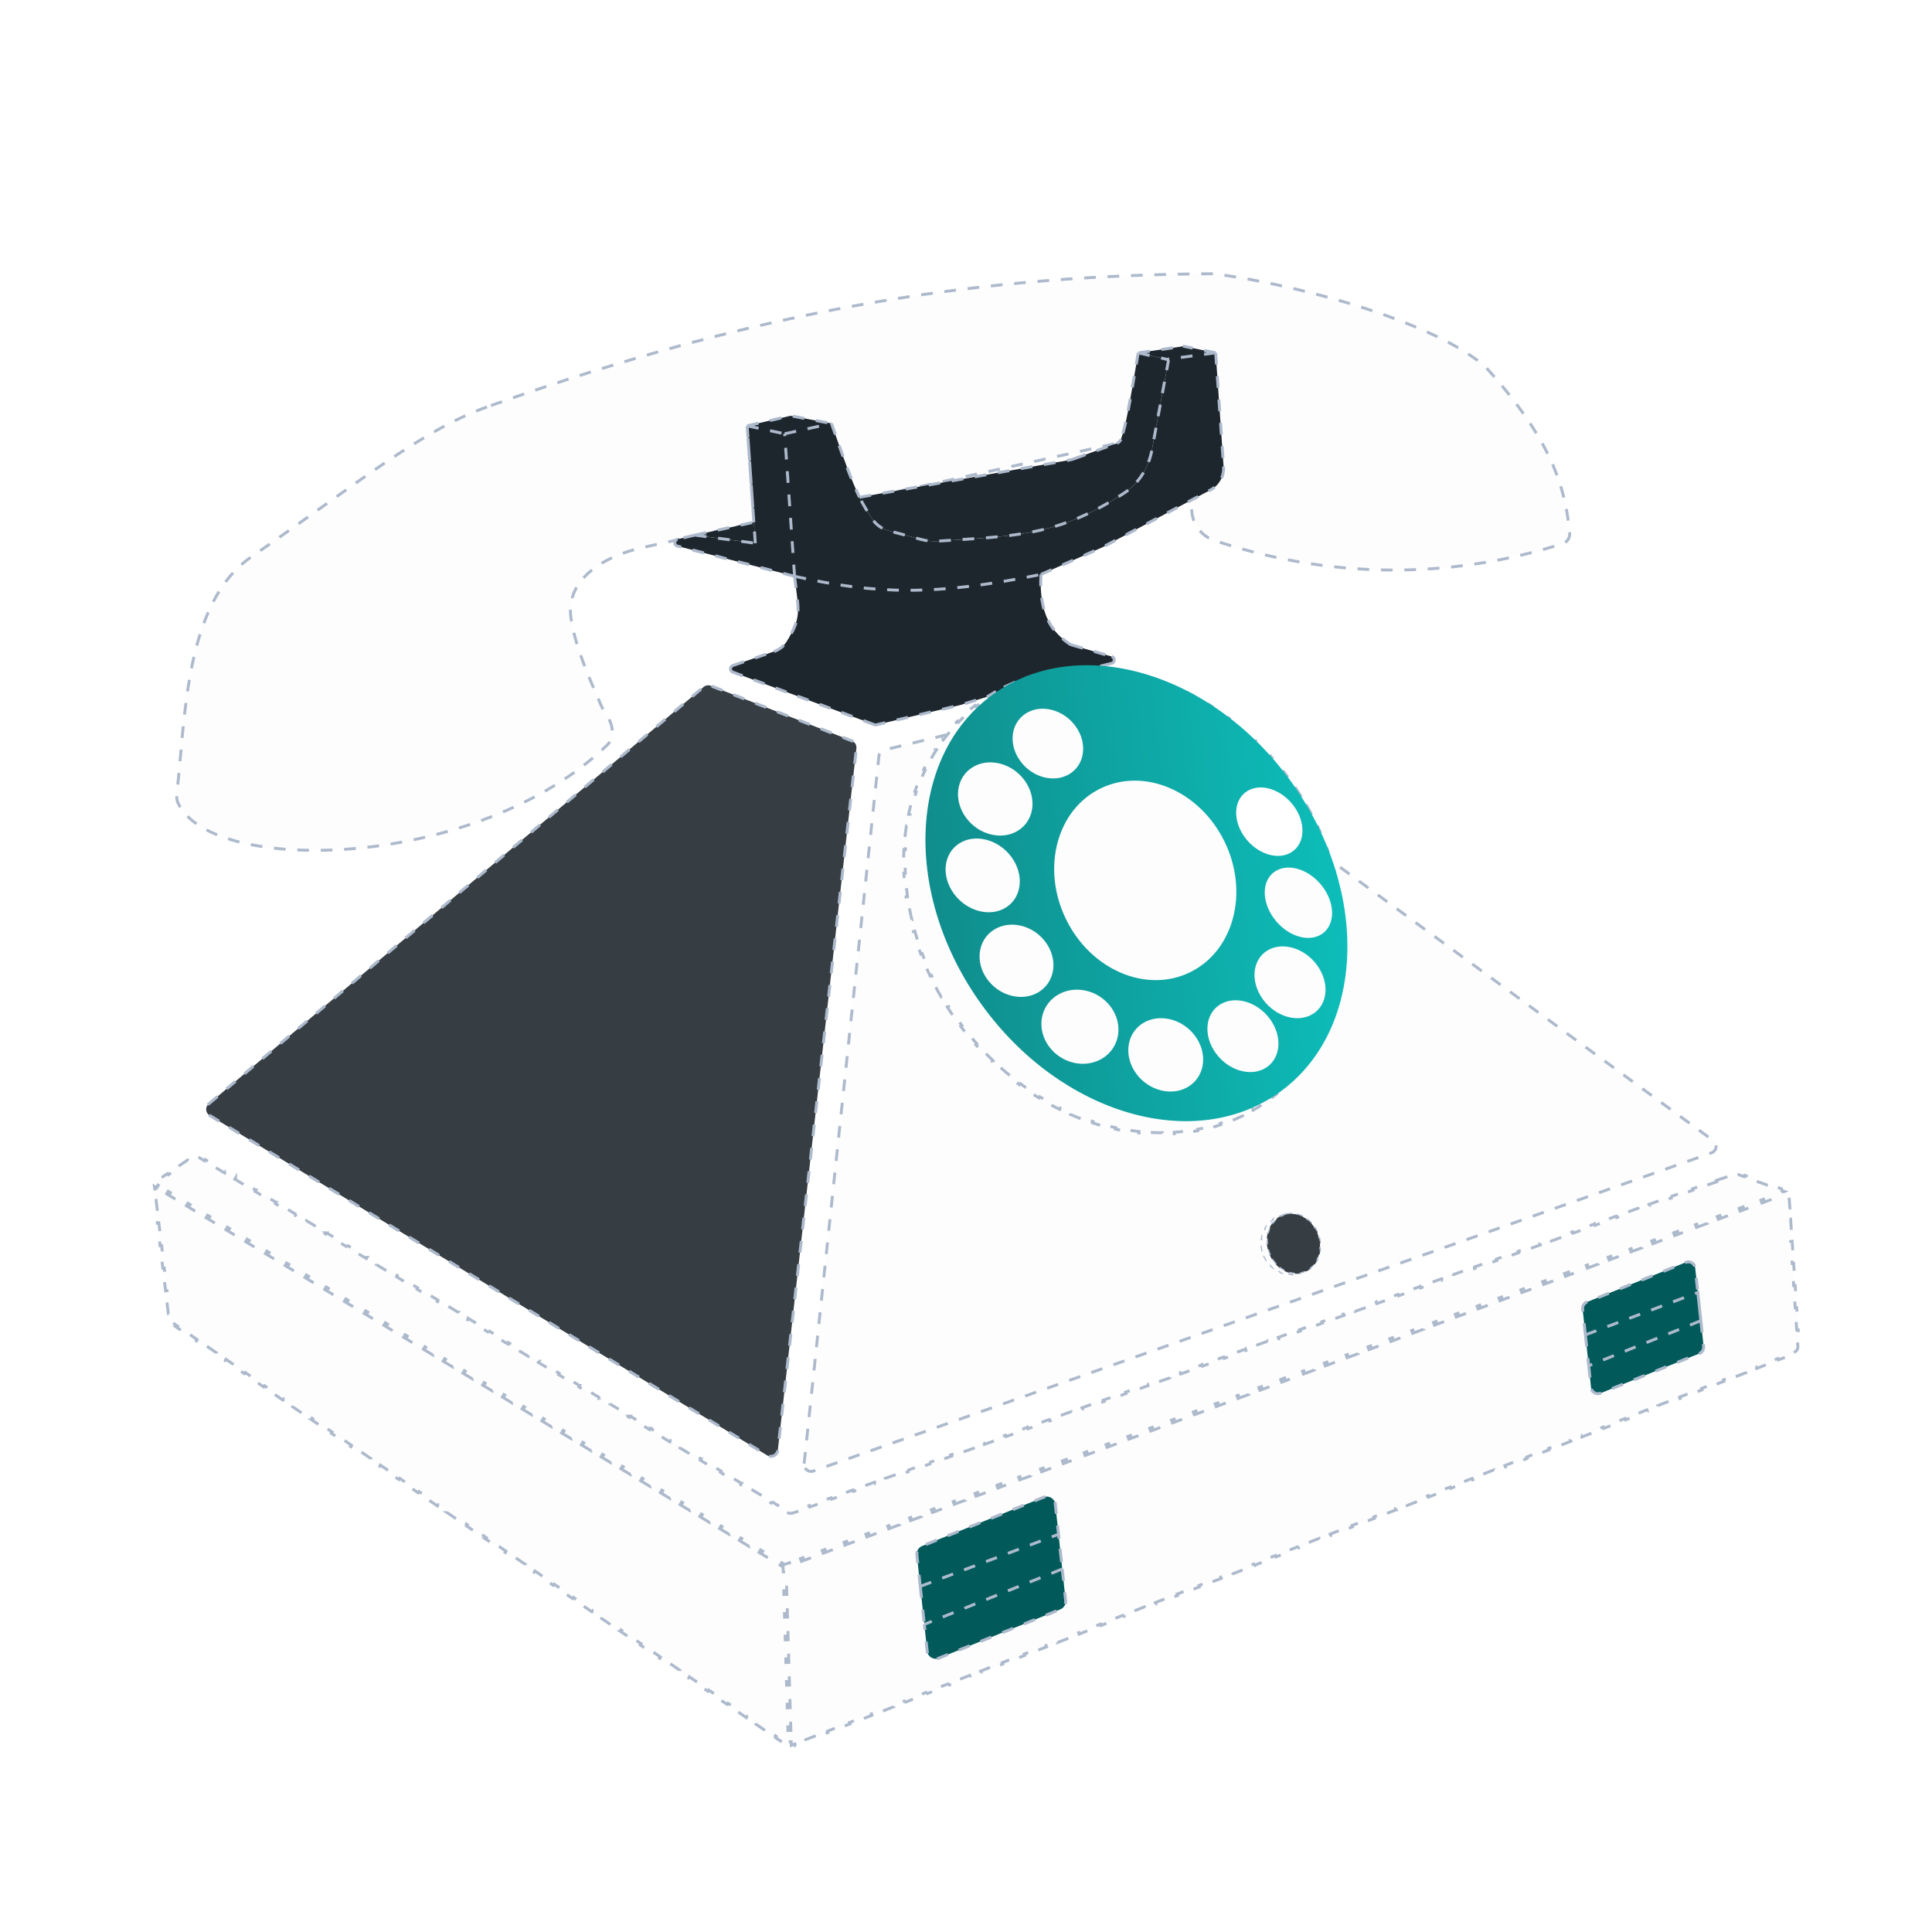 <svg width="330" height="330" viewBox="0 0 330 330" fill="none" xmlns="http://www.w3.org/2000/svg">
<path d="M35.637 188.563L120.182 117.336C120.518 117.053 120.982 116.976 121.391 117.136L145.524 126.554C146.03 126.752 146.341 127.265 146.28 127.805L132.861 247.698C132.763 248.57 131.793 249.046 131.044 248.589L35.785 190.505C35.086 190.078 35.01 189.091 35.637 188.563Z" fill="#363E44" stroke="#ADBACC" stroke-width="0.5" stroke-dasharray="2 2"/>
<path d="M293.154 201.627L295.674 200.782L295.675 200.783L295.754 201.02L296.93 200.626L297.923 200.989L298.009 200.755L300.157 201.542L300.157 201.541L300.071 201.775L302.22 202.562L302.306 202.328L304.454 203.114L304.455 203.113L304.369 203.347L304.807 203.508L304.51 203.619L304.596 203.854L304.684 204.088L305.302 203.857L305.344 204.469L305.593 204.452L305.721 206.343L305.473 206.36L305.602 208.251L305.851 208.234L305.98 210.126L305.732 210.143L305.861 212.034L306.11 212.017L306.239 213.908L305.991 213.925L306.119 215.817L306.368 215.8L306.498 217.691L306.249 217.708L306.379 219.599L306.626 219.582L306.756 221.474L306.508 221.49L306.637 223.382L306.885 223.365L307.015 225.257L306.766 225.273L306.896 227.164L307.144 227.147L307.273 229.039L307.025 229.056L307.09 230.002C307.118 230.415 306.875 230.799 306.489 230.951L305.556 231.316L305.647 231.549L305.646 231.55L303.781 232.281L303.69 232.048L301.823 232.779L301.915 233.013L300.048 233.744L299.958 233.511L298.093 234.242L298.183 234.476L296.317 235.206L296.226 234.973L294.36 235.705L294.451 235.939L292.585 236.669L292.495 236.437L290.629 237.168L290.719 237.4L288.853 238.133L288.854 238.132L288.763 237.899L286.897 238.631L286.987 238.864L285.122 239.595L285.031 239.362L283.165 240.094L283.256 240.326L283.256 240.327L281.39 241.059L281.391 241.058L281.3 240.825L279.433 241.557L279.524 241.79L277.658 242.522L277.568 242.288L275.702 243.02L275.793 243.253L273.927 243.985L273.836 243.751L271.97 244.483L272.06 244.716L270.195 245.448L270.105 245.214L268.238 245.945L268.329 246.178L266.463 246.91L266.464 246.909L266.373 246.677L264.507 247.409L264.597 247.641L262.731 248.373L262.641 248.14L260.775 248.871L260.866 249.104L260.865 249.105L259 249.836L259.001 249.835L258.909 249.604L257.043 250.334L257.134 250.567L255.268 251.299L255.268 251.299L255.177 251.066L253.312 251.797L253.402 252.031L251.537 252.762L251.445 252.529L249.58 253.26L249.67 253.494L247.805 254.225L247.714 253.992L245.848 254.723L245.939 254.956L244.073 255.688L244.073 255.687L243.982 255.455L242.116 256.186L242.207 256.419L240.341 257.15L240.25 256.917L238.385 257.649L238.476 257.882L238.475 257.882L236.61 258.614L236.61 258.613L236.519 258.381L234.653 259.112L234.743 259.345L232.877 260.077L232.878 260.076L232.787 259.843L230.922 260.575L231.012 260.808L231.012 260.808L229.146 261.54L229.055 261.307L227.189 262.038L227.28 262.272L225.414 263.003L225.324 262.769L223.458 263.5L223.549 263.734L221.682 264.465L221.683 264.464L221.592 264.232L219.726 264.964L219.817 265.198L217.951 265.928L217.86 265.695L215.994 266.426L216.085 266.659L216.085 266.66L214.219 267.391L214.22 267.391L214.129 267.158L212.262 267.89L212.353 268.122L210.487 268.855L210.488 268.854L210.397 268.621L208.531 269.352L208.622 269.585L208.622 269.586L206.756 270.317L206.665 270.083L204.799 270.816L204.89 271.048L204.889 271.049L203.024 271.781L202.934 271.547L201.067 272.278L201.158 272.512L199.292 273.243L199.293 273.242L199.202 273.009L197.336 273.742L197.426 273.975L195.561 274.707L195.47 274.473L193.604 275.204L193.695 275.437L193.694 275.437L191.829 276.169L191.83 276.168L191.739 275.935L189.872 276.667L189.963 276.9L188.097 277.632L188.097 277.631L188.006 277.399L186.141 278.13L186.232 278.363L186.231 278.364L184.366 279.095L184.366 279.094L184.275 278.861L182.409 279.593L182.5 279.826L182.499 279.827L180.634 280.558L180.634 280.557L180.543 280.325L178.677 281.056L178.768 281.29L176.902 282.02L176.902 282.02L176.811 281.788L174.945 282.519L175.036 282.753L173.17 283.484L173.079 283.25L171.214 283.982L171.305 284.214L171.304 284.215L169.439 284.946L169.439 284.946L169.348 284.714L167.482 285.445L167.572 285.677L165.706 286.41L165.707 286.409L165.616 286.176L163.751 286.908L163.841 287.14L163.841 287.141L161.975 287.873L161.976 287.872L161.884 287.639L160.018 288.371L160.109 288.603L160.109 288.604L158.243 289.336L158.244 289.335L158.153 289.102L156.287 289.833L156.378 290.067L154.511 290.798L154.512 290.797L154.421 290.565L152.555 291.297L152.646 291.53L150.78 292.262L150.689 292.028L148.823 292.759L148.915 292.993L147.048 293.724L147.049 293.723L146.957 293.491L145.091 294.222L145.182 294.456L143.317 295.186L143.226 294.954L141.36 295.685L141.451 295.918L141.451 295.919L139.585 296.65L139.586 296.649L139.493 296.417L137.628 297.148L137.719 297.381L135.853 298.113L135.853 298.112L135.763 297.88L135.16 298.116L135.141 297.503L134.892 297.51L134.642 297.517L134.656 297.994L134.237 297.707L134.096 297.914L132.447 296.783L132.588 296.577L130.94 295.447L130.798 295.653L130.797 295.654L129.148 294.524L129.149 294.523L129.29 294.318L127.641 293.188L127.5 293.394L125.85 292.264L125.851 292.264L125.992 292.058L124.343 290.928L124.202 291.134L124.201 291.134L122.553 290.005L122.694 289.798L121.045 288.668L120.904 288.875L119.254 287.745L119.255 287.745L119.396 287.538L117.747 286.409L117.606 286.615L117.605 286.615L115.957 285.485L116.098 285.279L114.449 284.149L114.308 284.355L114.306 284.356L112.658 283.226L112.659 283.225L112.8 283.019L111.151 281.89L111.01 282.095L111.009 282.096L109.361 280.966L109.502 280.76L107.853 279.629L107.712 279.836L107.71 279.836L106.062 278.706L106.063 278.706L106.204 278.5L104.555 277.37L104.413 277.577L102.765 276.447L102.906 276.24L101.257 275.11L101.116 275.317L101.114 275.317L99.465 274.186L99.466 274.186L99.608 273.981L97.959 272.851L97.817 273.057L96.166 271.927L96.168 271.927L96.31 271.721L94.66 270.59L94.519 270.797L94.517 270.797L92.869 269.667L93.011 269.461L91.362 268.331L91.221 268.537L89.57 267.408L89.572 267.407L89.713 267.201L88.064 266.072L87.923 266.277L87.921 266.278L86.273 265.148L86.415 264.942L84.766 263.811L84.624 264.018L84.623 264.018L82.974 262.888L82.976 262.888L83.117 262.681L81.468 261.552L81.327 261.758L81.325 261.758L79.677 260.629L79.819 260.422L78.17 259.292L78.028 259.499L78.027 259.499L76.378 258.369L76.38 258.369L76.52 258.163L74.871 257.033L74.73 257.239L73.08 256.11L73.081 256.109L73.223 255.903L71.574 254.773L71.432 254.979L71.431 254.98L69.782 253.849L69.784 253.849L69.924 253.643L68.275 252.513L68.134 252.72L66.484 251.59L66.485 251.59L66.627 251.383L64.978 250.253L64.836 250.46L64.835 250.46L63.186 249.33L63.188 249.33L63.328 249.124L61.679 247.994L61.538 248.201L61.537 248.201L59.888 247.071L59.889 247.07L60.031 246.864L58.381 245.735L58.24 245.94L58.239 245.941L56.591 244.811L56.732 244.605L55.083 243.475L54.942 243.681L54.941 243.681L53.292 242.551L53.293 242.551L53.434 242.345L51.785 241.215L51.644 241.421L51.643 241.421L49.995 240.292L50.136 240.085L48.487 238.955L48.346 239.162L48.345 239.162L46.696 238.032L46.697 238.032L46.838 237.825L45.189 236.696L45.048 236.902L43.397 235.773L43.399 235.772L43.54 235.566L41.891 234.436L41.75 234.642L41.748 234.643L40.1 233.513L40.101 233.512L40.242 233.307L38.593 232.177L38.451 232.383L36.8 231.253L36.802 231.252L36.944 231.047L35.295 229.916L35.153 230.122L35.152 230.123L33.503 228.993L33.504 228.992L33.646 228.787L31.996 227.657L31.855 227.863L31.853 227.863L30.204 226.733L30.206 226.733L30.347 226.527L29.523 225.962C29.326 225.827 29.188 225.624 29.134 225.393L29.116 225.292L29 224.328L28.752 224.358L28.517 222.429L28.518 222.428L28.766 222.399L28.532 220.469L28.285 220.499L28.283 220.499L28.05 218.57L28.051 218.57L28.299 218.54L28.065 216.611L27.817 216.641L27.816 216.641L27.582 214.712L27.584 214.711L27.832 214.681L27.598 212.752L27.349 212.782L27.115 210.852L27.364 210.822L27.131 208.893L26.882 208.923L26.648 206.994L26.897 206.964L26.663 205.035L26.415 205.064L26.413 205.064L26.18 203.135L26.181 203.135L26.429 203.105L26.373 202.65L26.778 202.895L26.907 202.68L27.037 202.467L26.528 202.159L27.058 201.802L26.918 201.595L26.917 201.595L28.627 200.444L28.628 200.444L28.766 200.652L30.475 199.502L30.335 199.295L32.043 198.143L32.044 198.144L32.184 198.351L33.038 197.775C33.344 197.569 33.744 197.559 34.06 197.75L34.924 198.272L35.053 198.058L35.053 198.058L36.781 199.101L36.782 199.102L36.652 199.316L38.381 200.359L38.51 200.146L40.238 201.189L40.238 201.188L40.109 201.403L41.837 202.446L41.966 202.232L41.965 202.231L43.694 203.276L43.695 203.276L43.565 203.49L45.294 204.534L45.423 204.32L45.422 204.319L47.15 205.363L47.151 205.363L47.022 205.578L48.75 206.621L48.879 206.407L48.878 206.406L50.608 207.451L50.609 207.45L50.479 207.664L52.207 208.708L52.336 208.495L54.064 209.537L54.065 209.538L53.936 209.752L55.664 210.795L55.793 210.581L55.792 210.581L57.521 211.625L57.522 211.625L57.392 211.839L59.12 212.883L59.25 212.669L59.249 212.668L60.977 213.712L60.978 213.713L60.849 213.927L62.578 214.97L62.706 214.756L62.705 214.756L64.434 215.8L64.435 215.799L64.306 216.013L66.034 217.057L66.163 216.843L66.163 216.843L67.891 217.886L67.891 217.887L67.762 218.1L69.491 219.145L69.62 218.93L69.619 218.93L71.347 219.973L71.348 219.974L71.219 220.188L72.947 221.232L73.077 221.018L73.076 221.018L74.804 222.061L74.805 222.062L74.675 222.275L76.404 223.319L76.533 223.105L78.26 224.148L78.261 224.148L78.132 224.362L79.86 225.406L79.989 225.192L79.989 225.191L81.717 226.235L81.718 226.236L81.588 226.45L83.317 227.493L83.446 227.28L83.445 227.279L85.174 228.323L85.174 228.323L85.046 228.537L86.773 229.581L86.902 229.367L86.902 229.366L88.63 230.41L88.631 230.411L88.502 230.624L90.23 231.667L90.359 231.455L92.087 232.497L92.088 232.497L91.959 232.712L93.687 233.755L93.816 233.541L93.815 233.54L95.543 234.584L95.544 234.585L95.415 234.799L97.143 235.842L97.273 235.629L97.272 235.628L99 236.672L99.001 236.672L98.871 236.886L100.6 237.93L100.729 237.716L100.728 237.715L102.457 238.76L102.458 238.759L102.329 238.973L104.057 240.017L104.187 239.803L104.186 239.802L105.914 240.846L105.915 240.847L105.785 241.06L107.514 242.104L107.643 241.89L107.642 241.89L109.37 242.933L109.371 242.934L109.242 243.148L110.97 244.192L111.099 243.977L111.098 243.977L112.827 245.021L112.828 245.022L112.698 245.235L114.427 246.278L114.556 246.065L116.284 247.107L116.284 247.108L116.156 247.322L117.884 248.366L118.013 248.152L118.012 248.151L119.74 249.195L119.741 249.195L119.612 249.409L121.34 250.453L121.469 250.239L121.469 250.239L123.197 251.282L123.198 251.283L123.069 251.497L124.797 252.541L124.926 252.327L124.925 252.326L126.653 253.37L126.654 253.37L126.525 253.584L128.253 254.627L128.383 254.414L128.382 254.413L130.11 255.457L130.111 255.457L129.981 255.671L131.71 256.715L131.839 256.501L131.838 256.5L133.566 257.544L133.567 257.544L133.438 257.759L134.302 258.28C134.676 258.505 135.131 258.551 135.541 258.404L136.473 258.07L136.389 257.834L136.388 257.834L138.25 257.166L138.25 257.166L138.335 257.402L140.198 256.733L140.113 256.499L140.112 256.498L141.975 255.83L141.976 255.83L142.06 256.065L143.922 255.398L143.838 255.162L143.837 255.161L145.699 254.494L145.7 254.494L145.785 254.729L147.647 254.061L147.562 253.826L149.424 253.157L149.425 253.158L149.509 253.393L151.371 252.725L151.288 252.49L151.287 252.489L153.148 251.821L153.149 251.822L153.234 252.057L155.097 251.389L155.012 251.153L155.011 251.153L156.873 250.486L156.874 250.485L156.958 250.721L158.821 250.052L158.737 249.817L158.736 249.817L160.599 249.148L160.6 249.149L160.683 249.384L162.546 248.716L162.461 248.481L162.46 248.48L164.323 247.813L164.324 247.813L164.408 248.049L166.27 247.38L166.186 247.145L166.185 247.144L168.048 246.476L168.049 246.477L168.133 246.712L169.995 246.044L169.911 245.809L169.91 245.808L171.772 245.14L171.773 245.141L171.858 245.375L173.72 244.708L173.636 244.472L173.635 244.472L175.497 243.805L175.498 243.804L175.582 244.04L177.445 243.372L177.36 243.136L177.359 243.136L179.222 242.467L179.223 242.468L179.307 242.703L181.169 242.035L181.084 241.801L182.947 241.132L182.947 241.132L183.032 241.368L184.894 240.699L184.809 240.464L184.808 240.463L186.671 239.795L186.672 239.795L186.757 240.031L188.618 239.363L188.535 239.128L188.534 239.127L190.396 238.459L190.396 238.46L190.481 238.695L192.344 238.027L192.259 237.791L192.259 237.791L194.121 237.124L194.121 237.123L194.206 237.358L196.068 236.691L195.984 236.455L195.983 236.455L197.845 235.787L197.846 235.788L197.93 236.022L199.793 235.354L199.708 235.119L201.57 234.45L201.571 234.451L201.655 234.686L203.518 234.017L203.433 233.783L203.432 233.782L205.295 233.115L205.296 233.114L205.38 233.35L207.242 232.682L207.158 232.447L207.157 232.446L209.019 231.778L209.02 231.778L209.104 232.014L210.967 231.345L210.883 231.11L210.882 231.109L212.744 230.443L212.745 230.442L212.829 230.677L214.692 230.01L214.607 229.774L214.606 229.774L216.468 229.107L216.469 229.106L216.554 229.341L218.416 228.673L218.331 228.438L220.194 227.769L220.195 227.77L220.279 228.005L222.141 227.337L222.056 227.102L222.055 227.101L223.919 226.434L223.919 226.433L224.004 226.669L225.865 226L225.78 225.766L227.643 225.097L227.644 225.097L227.728 225.333L229.591 224.664L229.506 224.43L229.505 224.429L231.368 223.761L231.453 223.996L233.315 223.329L233.231 223.093L233.23 223.092L235.092 222.426L235.093 222.425L235.178 222.659L237.04 221.992L236.955 221.757L238.817 221.088L238.818 221.089L238.902 221.324L240.764 220.656L240.679 220.421L242.542 219.753L242.543 219.752L242.627 219.988L244.489 219.319L244.404 219.085L246.266 218.416L246.267 218.416L246.352 218.652L248.214 217.983L248.13 217.748L248.129 217.748L249.991 217.08L250.076 217.315L251.939 216.647L251.854 216.412L251.854 216.411L253.716 215.744L253.716 215.744L253.801 215.979L255.664 215.311L255.579 215.076L257.441 214.407L257.442 214.407L257.525 214.643L259.388 213.975L259.303 213.74L261.165 213.071L261.166 213.072L261.251 213.306L263.113 212.638L263.028 212.403L264.89 211.736L264.891 211.735L264.975 211.971L266.837 211.302L266.753 211.067L266.752 211.067L268.615 210.399L268.7 210.634L270.562 209.966L270.478 209.731L270.477 209.73L272.339 209.063L272.34 209.062L272.424 209.298L274.287 208.63L274.202 208.395L276.064 207.726L276.065 207.726L276.149 207.961L278.011 207.294L277.926 207.059L279.789 206.39L279.79 206.39L279.874 206.625L281.736 205.957L281.651 205.722L283.514 205.055L283.514 205.054L283.599 205.289L285.46 204.621L285.377 204.386L285.376 204.386L287.239 203.718L287.323 203.953L289.186 203.285L289.101 203.05L290.963 202.382L291.048 202.617L291.979 202.282L293.234 201.863L293.154 201.627ZM300.868 205.245L300.955 205.48L302.82 204.784L302.645 204.315L300.781 205.011L300.868 205.245ZM297.051 206.402L297.139 206.636L297.226 206.87L299.091 206.175L299.004 205.94L298.916 205.706L297.051 206.402ZM293.409 208.028L293.497 208.262L295.362 207.566L295.187 207.098L293.322 207.793L293.409 208.028ZM289.769 209.652L291.633 208.957L291.546 208.723L291.458 208.488L289.593 209.184L289.769 209.652ZM285.865 210.575L285.952 210.81L286.04 211.044L287.903 210.348L287.817 210.114L287.729 209.88L285.865 210.575ZM282.223 212.201L282.311 212.436L284.175 211.739L284.088 211.505L284 211.271L282.136 211.966L282.223 212.201ZM278.582 213.826L280.446 213.131L280.359 212.897L280.272 212.662L278.407 213.358L278.582 213.826ZM274.765 214.984L274.853 215.218L276.717 214.521L276.63 214.287L276.543 214.054L274.678 214.749L274.765 214.984ZM271.124 216.608L272.988 215.913L272.901 215.679L272.814 215.445L270.949 216.14L271.124 216.608ZM267.221 217.531L267.248 217.604L267.308 217.766L267.395 218L269.259 217.304L269.172 217.069L269.084 216.835L267.221 217.531ZM263.579 219.157L263.666 219.392L265.531 218.695L265.355 218.227L263.492 218.922L263.579 219.157ZM259.85 220.548L259.937 220.782L261.802 220.087L261.714 219.853L261.627 219.618L259.763 220.314L259.85 220.548ZM256.121 221.94L256.208 222.173L258.073 221.477L257.898 221.009L256.034 221.705L256.121 221.94ZM252.392 223.33L252.48 223.564L254.344 222.869L254.169 222.401L252.305 223.096L252.392 223.33ZM248.663 224.721L248.75 224.956L250.615 224.26L250.528 224.025L250.44 223.791L248.576 224.488L248.663 224.721ZM244.934 226.112L245.021 226.347L246.887 225.651L246.711 225.183L244.847 225.878L244.934 226.112ZM241.293 227.738L243.158 227.043L243.07 226.809L242.983 226.574L241.118 227.269L241.293 227.738ZM237.476 228.895L237.564 229.129L239.429 228.434L239.341 228.199L239.254 227.965L237.389 228.66L237.476 228.895ZM233.748 230.286L233.835 230.521L235.7 229.825L235.525 229.357L233.66 230.052L233.748 230.286ZM230.106 231.912L231.971 231.216L231.883 230.982L231.796 230.747L229.931 231.443L230.106 231.912ZM226.29 233.069L226.377 233.303L228.242 232.607L228.155 232.373L228.067 232.139L226.202 232.834L226.29 233.069ZM222.649 234.694L224.513 233.998L224.426 233.765L224.338 233.53L222.473 234.225L222.649 234.694ZM218.744 235.617L218.92 236.085L220.784 235.39L220.697 235.155L220.61 234.921L218.745 235.616L218.744 235.617ZM215.104 237.242L215.191 237.477L217.055 236.78L216.967 236.546L216.881 236.313L215.016 237.008L215.104 237.242ZM211.462 238.868L213.326 238.172L213.238 237.938L213.152 237.703L211.287 238.399L211.462 238.868ZM207.645 240.025L207.733 240.259L209.598 239.563L209.51 239.328L209.422 239.094L207.558 239.79L207.645 240.025ZM203.917 241.416L204.004 241.649L204.005 241.65L205.868 240.954L205.693 240.486L203.829 241.181L203.917 241.416ZM200.188 242.807L200.275 243.041L202.139 242.346L202.052 242.111L201.965 241.877L200.1 242.573L200.188 242.807ZM196.459 244.198L196.546 244.432L198.411 243.736L198.236 243.268L196.372 243.964L196.459 244.198ZM192.73 245.589L192.817 245.823L194.682 245.128L194.594 244.894L194.507 244.659L192.643 245.355L192.73 245.589ZM189.001 246.98L189.088 247.215L190.953 246.519L190.866 246.284L190.778 246.05L188.914 246.746L189.001 246.98ZM185.272 248.371L185.359 248.606L187.224 247.91L187.049 247.442L185.185 248.137L185.272 248.371ZM181.455 249.529L181.543 249.763L181.631 249.997L183.495 249.302L183.408 249.068L183.32 248.833L181.455 249.529ZM177.814 251.154L177.902 251.388L179.767 250.692L179.591 250.224L177.727 250.919L177.814 251.154ZM174.173 252.779L176.038 252.084L175.862 251.616L173.998 252.311L174.173 252.779ZM170.269 253.702L170.444 254.171L172.308 253.475L172.222 253.24L172.134 253.006L170.269 253.701L170.269 253.702ZM166.628 255.327L166.715 255.562L168.579 254.866L168.493 254.632L168.405 254.398L166.54 255.093L166.628 255.327ZM162.986 256.953L164.85 256.257L164.764 256.024L164.676 255.789L162.811 256.485L162.986 256.953ZM159.17 258.11L159.257 258.344L161.122 257.648L161.034 257.414L160.947 257.18L159.083 257.875L159.17 258.11ZM134.584 295.581L134.835 295.574L135.085 295.567L135.027 293.631L134.777 293.638L134.527 293.645L134.584 295.581ZM155.529 259.735L157.393 259.039L157.305 258.805L157.218 258.572L155.354 259.267L155.529 259.735ZM134.469 291.709L134.969 291.694L134.912 289.758L134.662 289.766L134.411 289.773L134.469 291.709ZM151.8 261.127L153.664 260.431L153.577 260.196L153.489 259.962L151.625 260.658L151.8 261.127ZM134.355 287.837L134.604 287.829L134.854 287.822L134.796 285.886L134.296 285.901L134.355 287.837ZM147.984 262.283L148.071 262.518L149.935 261.822L149.76 261.353L147.896 262.049L147.984 262.283ZM134.24 283.965L134.489 283.958L134.739 283.95L134.681 282.013L134.182 282.029L134.24 283.965ZM144.255 263.675L144.342 263.908L144.342 263.909L146.206 263.213L146.119 262.979L146.031 262.744L144.167 263.441L144.255 263.675ZM134.124 280.093L134.374 280.085L134.624 280.078L134.566 278.142L134.317 278.149L134.067 278.156L134.124 280.093ZM140.526 265.066L140.612 265.3L142.477 264.605L142.39 264.37L142.302 264.136L140.439 264.831L140.526 265.066ZM134.009 276.22L134.509 276.205L134.451 274.27L134.202 274.277L133.951 274.284L134.009 276.22ZM136.796 266.456L136.883 266.691L138.749 265.995L138.573 265.527L136.709 266.223L136.796 266.456ZM133.894 272.348L134.394 272.333L134.336 270.397L133.836 270.412L133.894 272.348ZM133.027 267.204L133.754 267.644L133.779 268.475L134.029 268.468L134.279 268.461L134.254 267.672L135.02 267.387L134.932 267.153L134.845 266.918L134.025 267.224L133.286 266.776L133.027 267.204ZM129.783 264.949L129.654 265.162L131.341 266.183L131.471 265.969L131.6 265.755L129.913 264.735L129.783 264.949ZM126.281 263.12L127.968 264.142L128.098 263.928L128.226 263.714L126.541 262.693L126.281 263.12ZM122.908 261.079L124.595 262.1L124.724 261.887L124.853 261.672L123.167 260.652L122.908 261.079ZM119.535 259.038L121.222 260.058L121.352 259.844L121.481 259.63L119.794 258.61L119.535 259.038ZM116.162 256.996L117.849 258.017L117.979 257.803L118.108 257.589L116.422 256.568L116.162 256.996ZM112.789 254.954L114.476 255.976L114.605 255.762L114.734 255.548L113.048 254.527L112.789 254.954ZM109.416 252.913L111.103 253.934L111.233 253.72L111.362 253.506L109.675 252.486L109.416 252.913ZM106.043 250.871L107.73 251.892L107.86 251.679L107.989 251.464L106.303 250.443L106.043 250.871ZM102.67 248.83L104.357 249.851L104.486 249.637L104.615 249.423L102.929 248.402L102.67 248.83ZM99.297 246.788L100.984 247.809L101.113 247.595L101.243 247.381L99.556 246.361L99.297 246.788ZM95.924 244.746L97.611 245.768L97.74 245.553L97.87 245.34L96.184 244.319L95.924 244.746ZM92.551 242.705L94.238 243.726L94.367 243.512L94.496 243.298L92.811 242.278L92.551 242.705ZM89.178 240.664L90.865 241.684L90.994 241.47L91.124 241.256L89.437 240.236L89.178 240.664ZM85.805 238.622L87.492 239.643L87.621 239.429L87.751 239.215L86.065 238.194L85.805 238.622ZM82.432 236.58L84.119 237.602L84.248 237.387L84.377 237.174L82.692 236.153L82.432 236.58ZM79.059 234.539L80.746 235.559L80.875 235.345L81.005 235.132L79.318 234.112L79.059 234.539ZM75.686 232.497L77.373 233.518L77.502 233.304L77.632 233.09L75.946 232.069L75.686 232.497ZM72.313 230.456L74 231.477L74.129 231.263L74.258 231.049L72.573 230.028L72.313 230.456ZM69.07 228.201L68.94 228.414L70.627 229.435L70.756 229.221L70.886 229.007L69.199 227.986L69.07 228.201ZM65.697 226.158L65.567 226.372L67.254 227.393L67.383 227.179L67.513 226.966L65.827 225.945L65.697 226.158ZM62.324 224.117L62.194 224.331L63.881 225.352L64.01 225.138L64.139 224.924L62.453 223.903L62.324 224.117ZM58.951 222.076L58.821 222.29L60.508 223.31L60.637 223.096L60.767 222.882L59.08 221.862L58.951 222.076ZM55.578 220.034L55.448 220.247L57.135 221.269L57.264 221.055L57.394 220.841L55.707 219.82L55.578 220.034ZM52.205 217.992L52.075 218.206L53.762 219.228L53.891 219.013L54.021 218.8L52.334 217.778L52.205 217.992ZM48.832 215.951L48.702 216.165L50.389 217.185L50.518 216.971L50.648 216.757L48.961 215.737L48.832 215.951ZM45.459 213.909L45.329 214.123L47.016 215.144L47.145 214.93L47.275 214.716L45.588 213.695L45.459 213.909ZM42.086 211.868L41.956 212.082L43.643 213.103L43.772 212.889L43.902 212.675L42.215 211.654L42.086 211.868ZM38.713 209.827L38.583 210.04L40.27 211.061L40.399 210.846L40.529 210.633L38.842 209.612L38.713 209.827ZM35.34 207.784L35.21 207.998L36.897 209.019L37.026 208.805L37.156 208.591L35.469 207.57L35.34 207.784ZM31.967 205.743L31.837 205.957L33.524 206.978L33.653 206.764L33.783 206.55L32.096 205.529L31.967 205.743ZM28.594 203.702L28.464 203.916L30.151 204.936L30.28 204.722L30.41 204.508L28.723 203.488L28.594 203.702Z" fill="#CFDAE5" fill-opacity="0.04" stroke="#ADBACC" stroke-width="0.5" stroke-dasharray="2 2"/>
<path d="M137.35 250.007L150.127 129.137C150.18 128.633 150.544 128.217 151.036 128.097L168.164 123.934C168.321 123.896 168.47 123.826 168.6 123.728L176.029 118.165C176.288 117.971 176.614 117.89 176.934 117.94L186.244 119.401C186.47 119.436 186.681 119.535 186.853 119.687L206.898 137.41C206.966 137.47 207.027 137.538 207.079 137.612L214.095 147.433C214.345 147.784 214.765 147.973 215.194 147.929L226.518 146.769C226.813 146.738 227.109 146.819 227.349 146.994L292.635 194.822C293.412 195.392 293.235 196.599 292.326 196.921L138.944 251.264C138.112 251.559 137.257 250.885 137.35 250.007Z" fill="#CFDAE5" fill-opacity="0.04" stroke="#ADBACC" stroke-width="0.5" stroke-dasharray="2 2"/>
<path d="M83.188 69.507C72.038 73.498 61.233 82.46 42.869 95.163C31.404 103.094 31.655 123.439 30.209 135.426C30.136 136.036 30.169 136.659 30.433 137.214C36.36 149.718 81.718 148.511 103.685 127.288C104.094 126.893 104.414 126.402 104.51 125.841C104.942 123.339 103.35 122.064 102.667 120.48C100.549 115.569 98.192 110.305 97.519 105.505C96.589 98.867 103.301 94.941 109.847 93.503L152.764 84.071L204.923 72.608C205.336 72.517 205.711 72.871 205.644 73.289L203.616 85.866C203.165 88.664 204.728 91.415 207.416 92.313C229.508 99.686 250.06 98.219 266.897 92.871C267.68 92.622 268.186 91.867 268.11 91.05C267.381 83.13 264.913 75.064 253.831 62.765C245.808 55.504 223.699 48.92 207.309 46.751C169.135 46.997 132.19 51.969 83.188 69.507Z" fill="#CFDAE5" fill-opacity="0.04" stroke="#ADBACC" stroke-width="0.5" stroke-dasharray="2 2"/>
<path fill-rule="evenodd" clip-rule="evenodd" d="M149.343 123.778L125.165 114.802C124.635 114.606 124.646 113.854 125.18 113.672L132.212 111.278C133.093 110.978 133.859 110.394 134.351 109.603C136.662 105.88 136.508 104.678 135.975 100.507C135.896 99.888 135.808 99.204 135.719 98.436L115.705 93.275C115.099 93.119 115.107 92.256 115.715 92.11L118.691 91.4L129.012 92.788L128.762 89.196L127.619 72.736L135.017 71.019L142.026 72.336C142.287 73.079 142.545 73.819 142.8 74.555C144.085 78.247 145.326 81.816 146.81 84.935C147.385 86.144 148.208 87.437 148.884 88.5C149.539 89.529 150.548 90.315 151.726 90.632L157.339 92.141C158.283 92.395 159.263 92.49 160.238 92.425C161.075 92.369 161.887 92.317 162.676 92.266L162.677 92.266L162.677 92.266C174.717 91.489 181.513 91.051 191.981 84.241C194.542 82.575 196.201 79.853 196.756 76.849L199.552 61.722C199.582 61.557 199.47 61.399 199.304 61.374L194.416 60.277L202.051 59.153C202.12 59.143 202.191 59.145 202.259 59.159L207.646 60.26L208.996 79.683C209.111 81.339 208.24 82.907 206.773 83.685L188.302 93.48L177.798 98.119C177.407 105.233 179.908 108.087 182.686 109.994C182.788 110.064 182.901 110.116 183.021 110.151L189.893 112.143C190.483 112.314 190.466 113.155 189.87 113.302L176.672 116.542L164.011 120.429L149.689 123.8C149.574 123.827 149.454 123.82 149.343 123.778ZM183.536 78.333C183.214 78.449 182.881 78.538 182.543 78.598C182.881 78.538 183.213 78.449 183.536 78.333ZM191.458 75.04C191.342 75.355 191.086 75.597 190.77 75.711C191.086 75.596 191.341 75.356 191.458 75.04Z" fill="#1E262D"/>
<path d="M118.691 91.4L129.012 92.788L128.762 89.196L118.691 91.4Z" fill="#1E262D"/>
<path d="M148.884 88.5C149.539 89.529 150.548 90.315 151.726 90.632L157.339 92.141C158.283 92.395 159.263 92.49 160.238 92.425C161.075 92.369 161.887 92.317 162.676 92.266L162.677 92.266L162.677 92.266C174.717 91.489 181.513 91.051 191.981 84.241C194.542 82.575 196.201 79.853 196.756 76.849L199.552 61.722C199.582 61.557 199.47 61.399 199.304 61.374L194.416 60.277C192.975 68.71 192.374 72.552 191.458 75.04C191.342 75.355 191.086 75.597 190.77 75.711L190.769 75.712L183.538 78.332L183.536 78.333C183.214 78.449 182.881 78.538 182.543 78.598L182.542 78.599L146.81 84.935C147.385 86.144 148.208 87.437 148.884 88.5Z" fill="#1E262D"/>
<path d="M135.719 98.436L134.028 74.095M135.719 98.436C149.77 101.57 159.709 101.782 177.798 98.119M135.719 98.436L115.705 93.275M135.719 98.436C135.808 99.204 135.896 99.888 135.975 100.507C136.508 104.678 136.662 105.88 134.351 109.603M118.691 91.4L129.012 92.788M118.691 91.4L128.762 89.196M118.691 91.4L115.715 92.11M129.012 92.788L127.619 72.736M129.012 92.788L128.762 89.196M127.619 72.736L134.028 74.095M127.619 72.736L135.017 71.019L142.026 72.336M127.619 72.736L128.762 89.196M134.028 74.095L142.026 72.336M142.026 72.336C142.287 73.079 142.545 73.819 142.8 74.555C144.085 78.247 145.326 81.816 146.81 84.935M194.416 60.277L199.304 61.374M194.416 60.277C192.975 68.71 192.374 72.552 191.458 75.04M194.416 60.277L202.051 59.153M207.646 60.26L199.304 61.374M207.646 60.26L202.259 59.159M207.646 60.26L208.996 79.683M199.304 61.374V61.374C199.47 61.399 199.582 61.557 199.552 61.722L196.756 76.849C196.201 79.853 194.542 82.575 191.981 84.241C181.513 91.051 174.717 91.489 162.677 92.266L162.677 92.266L162.676 92.266C161.887 92.317 161.075 92.369 160.238 92.425C159.263 92.49 158.283 92.395 157.339 92.141L151.726 90.632C150.548 90.315 149.539 89.529 148.884 88.5V88.5C148.208 87.437 147.385 86.144 146.81 84.935M177.798 98.119L188.302 93.48L206.773 83.685M177.798 98.119C177.407 105.233 179.908 108.087 182.686 109.994M146.81 84.935L182.542 78.599L182.543 78.598M149.343 123.778L125.165 114.802M149.343 123.778C149.454 123.82 149.574 123.827 149.689 123.8M149.343 123.778V123.778C149.454 123.82 149.574 123.827 149.689 123.8V123.8M125.165 114.802C124.635 114.606 124.646 113.854 125.18 113.672M125.165 114.802V114.802C124.635 114.606 124.646 113.854 125.18 113.672V113.672M125.18 113.672L132.212 111.278M132.212 111.278C133.093 110.978 133.859 110.394 134.351 109.603M132.212 111.278V111.278C133.093 110.978 133.859 110.394 134.351 109.603V109.603M115.705 93.275C115.099 93.119 115.107 92.256 115.715 92.11M115.705 93.275V93.275C115.099 93.119 115.107 92.256 115.715 92.11V92.11M191.458 75.04V75.04C191.342 75.355 191.086 75.597 190.77 75.711V75.711M191.458 75.04C191.341 75.356 191.086 75.596 190.77 75.711M202.051 59.153C202.12 59.143 202.191 59.145 202.259 59.159M202.051 59.153V59.153C202.12 59.143 202.191 59.145 202.259 59.159V59.159M208.996 79.683C209.111 81.339 208.24 82.907 206.773 83.685M208.996 79.683V79.683C209.111 81.339 208.24 82.907 206.773 83.685V83.685M182.686 109.994C182.788 110.064 182.901 110.116 183.021 110.151M182.686 109.994V109.994C182.788 110.064 182.902 110.116 183.021 110.151V110.151M183.021 110.151L189.893 112.143M189.893 112.143C190.483 112.314 190.466 113.155 189.87 113.302M189.893 112.143V112.143C190.483 112.314 190.466 113.155 189.87 113.302V113.302M189.87 113.302L176.672 116.542L164.011 120.429L149.689 123.8M182.543 78.598V78.598C182.881 78.538 183.214 78.449 183.536 78.333V78.333M182.543 78.598C182.881 78.538 183.213 78.449 183.536 78.333M183.536 78.333L183.538 78.332L190.769 75.712L190.77 75.711" stroke="#ADBACC" stroke-width="0.5" stroke-dasharray="2 2"/>
<path d="M199.225 116.757C199.852 116.996 200.476 117.253 201.097 117.525L200.998 117.753C201.609 118.021 202.217 118.304 202.822 118.603L202.93 118.38C203.532 118.677 204.129 118.991 204.723 119.319L204.604 119.535C205.188 119.858 205.767 120.197 206.342 120.549L206.471 120.337C207.043 120.687 207.61 121.053 208.172 121.432L208.034 121.637C208.588 122.011 209.136 122.398 209.678 122.799L209.824 122.6C210.364 123 210.898 123.412 211.425 123.838L211.27 124.031C211.789 124.45 212.302 124.884 212.808 125.329L212.971 125.143C213.475 125.586 213.972 126.042 214.462 126.511L214.291 126.69C214.773 127.151 215.248 127.625 215.716 128.111L215.894 127.939C216.359 128.423 216.817 128.918 217.267 129.425L217.083 129.59C217.526 130.089 217.961 130.6 218.388 131.123L218.579 130.965C219.004 131.485 219.421 132.015 219.829 132.556L219.829 132.556L219.63 132.706C219.831 132.974 220.032 133.245 220.23 133.519C220.428 133.793 220.622 134.068 220.813 134.344L221.017 134.201C221.403 134.759 221.775 135.321 222.135 135.887L221.926 136.02C222.288 136.589 222.637 137.163 222.972 137.74L223.186 137.616C223.526 138.203 223.852 138.793 224.165 139.387L223.946 139.503C224.261 140.099 224.562 140.699 224.848 141.301L225.071 141.195C225.362 141.807 225.639 142.422 225.902 143.04L225.675 143.136C225.939 143.757 226.189 144.38 226.424 145.005L226.655 144.918C226.894 145.552 227.118 146.188 227.328 146.826L227.093 146.903C227.304 147.544 227.5 148.186 227.681 148.828L227.918 148.762C228.102 149.414 228.27 150.067 228.424 150.72L228.182 150.777C228.336 151.433 228.476 152.089 228.599 152.745L228.841 152.7C228.966 153.366 229.076 154.032 229.17 154.697L228.925 154.73C229.019 155.398 229.097 156.064 229.159 156.729L229.406 156.706C229.469 157.38 229.517 158.053 229.547 158.724L229.299 158.736C229.33 159.409 229.344 160.079 229.343 160.747L229.592 160.746C229.59 161.424 229.569 162.098 229.534 162.769L229.287 162.756C229.252 163.428 229.2 164.097 229.13 164.76L229.375 164.785C229.305 165.459 229.217 166.128 229.112 166.792L228.869 166.752C228.764 167.417 228.641 168.076 228.501 168.728L228.743 168.779C228.601 169.442 228.442 170.097 228.265 170.745L228.026 170.68C227.848 171.328 227.652 171.969 227.439 172.601L227.673 172.681C227.456 173.322 227.222 173.954 226.97 174.578L226.741 174.485C226.489 175.107 226.219 175.719 225.931 176.322L226.155 176.43C225.864 177.039 225.553 177.637 225.225 178.225L225.008 178.104C224.682 178.689 224.337 179.263 223.974 179.824L224.181 179.959C223.815 180.525 223.431 181.079 223.028 181.62L222.83 181.472C222.431 182.008 222.014 182.531 221.578 183.04L221.767 183.203C221.33 183.714 220.873 184.21 220.4 184.693L220.224 184.521C219.758 184.997 219.274 185.458 218.773 185.904L218.937 186.09C218.436 186.536 217.918 186.967 217.382 187.383L217.231 187.187C216.967 187.392 216.698 187.593 216.426 187.79C216.153 187.986 215.879 188.178 215.602 188.365L215.739 188.57C215.177 188.948 214.604 189.305 214.023 189.64L213.9 189.426C213.318 189.761 212.728 190.076 212.13 190.37L212.238 190.59C211.631 190.888 211.016 191.166 210.394 191.42L210.299 191.19C209.679 191.443 209.052 191.675 208.418 191.885L208.495 192.121C207.855 192.333 207.208 192.523 206.556 192.693L206.494 192.454C205.847 192.622 205.194 192.77 204.536 192.896L204.582 193.14C203.921 193.267 203.256 193.374 202.586 193.46L202.554 193.212C201.892 193.297 201.225 193.361 200.556 193.405L200.571 193.651C199.9 193.695 199.225 193.719 198.549 193.723L198.548 193.476C197.881 193.48 197.211 193.464 196.54 193.429L196.525 193.678C195.854 193.643 195.182 193.588 194.509 193.515L194.536 193.268C193.874 193.196 193.21 193.105 192.546 192.996L192.506 193.24C191.843 193.132 191.18 193.005 190.518 192.861L190.572 192.619C189.921 192.476 189.27 192.316 188.621 192.139L188.554 192.378C187.906 192.201 187.26 192.008 186.616 191.797L186.695 191.561C186.061 191.353 185.429 191.128 184.8 190.888L184.709 191.121C184.082 190.881 183.458 190.624 182.837 190.352L182.939 190.124C182.327 189.856 181.719 189.573 181.115 189.274L181.005 189.497C180.403 189.199 179.805 188.886 179.212 188.558L179.333 188.341C178.748 188.019 178.168 187.68 177.593 187.328L177.464 187.54C176.892 187.189 176.325 186.823 175.763 186.444L175.902 186.24C175.349 185.866 174.8 185.479 174.258 185.078L174.11 185.277C173.57 184.877 173.037 184.464 172.51 184.038L172.667 183.846C172.147 183.426 171.634 182.994 171.128 182.548L170.964 182.734C170.46 182.29 169.963 181.834 169.473 181.365L169.645 181.187C169.163 180.725 168.688 180.252 168.22 179.766L168.041 179.937C167.576 179.454 167.118 178.959 166.668 178.452L166.854 178.287C166.411 177.788 165.976 177.276 165.549 176.754L165.356 176.911C164.932 176.392 164.514 175.862 164.107 175.32L164.306 175.171L163.707 174.358C163.509 174.085 163.314 173.809 163.123 173.533L162.918 173.675C162.532 173.118 162.16 172.556 161.8 171.989L162.01 171.857C161.648 171.287 161.3 170.714 160.965 170.136L160.749 170.26C160.409 169.674 160.083 169.083 159.77 168.49L159.989 168.375C159.675 167.778 159.375 167.178 159.088 166.575L158.864 166.682C158.573 166.07 158.296 165.454 158.033 164.837L158.261 164.74C157.997 164.12 157.748 163.497 157.512 162.872L157.28 162.959C157.041 162.325 156.816 161.689 156.607 161.052L156.842 160.974C156.632 160.334 156.437 159.691 156.256 159.048L156.018 159.116C155.834 158.463 155.665 157.81 155.511 157.156L155.753 157.101C155.599 156.444 155.461 155.787 155.338 155.131L155.094 155.177C154.969 154.511 154.859 153.845 154.765 153.18L155.012 153.146C154.918 152.479 154.84 151.812 154.778 151.148L154.528 151.172C154.465 150.497 154.418 149.824 154.387 149.153L154.637 149.141C154.606 148.468 154.591 147.798 154.593 147.131L154.343 147.13C154.345 146.453 154.365 145.779 154.401 145.109L154.649 145.121C154.684 144.448 154.737 143.78 154.806 143.117L154.559 143.092C154.629 142.418 154.718 141.749 154.823 141.086L155.068 141.124C155.173 140.46 155.295 139.801 155.435 139.149L155.191 139.098C155.333 138.435 155.492 137.78 155.669 137.132L155.911 137.197C156.088 136.549 156.284 135.908 156.497 135.276L156.262 135.197C156.478 134.555 156.713 133.923 156.965 133.299L157.195 133.392C157.447 132.77 157.717 132.157 158.005 131.555L157.78 131.447C158.071 130.837 158.382 130.239 158.71 129.651L158.928 129.773C159.255 129.188 159.6 128.614 159.963 128.053L159.754 127.918C160.12 127.352 160.504 126.797 160.907 126.256L161.107 126.405C161.506 125.869 161.923 125.346 162.358 124.837L162.168 124.674C162.605 124.162 163.062 123.667 163.535 123.184L163.711 123.356C164.177 122.88 164.662 122.419 165.163 121.972L164.998 121.787C165.499 121.341 166.017 120.909 166.553 120.494L166.705 120.69C166.969 120.485 167.237 120.285 167.51 120.088C167.782 119.891 168.057 119.699 168.335 119.512L168.196 119.306C168.759 118.928 169.331 118.572 169.912 118.236L170.037 118.451C170.618 118.115 171.208 117.801 171.806 117.508L171.697 117.286C172.305 116.989 172.919 116.711 173.541 116.456L173.637 116.687C174.257 116.434 174.885 116.202 175.519 115.992L175.44 115.756C176.08 115.543 176.727 115.353 177.379 115.183L177.443 115.423C178.09 115.255 178.743 115.107 179.4 114.981L179.353 114.737C180.014 114.61 180.68 114.502 181.35 114.417L181.382 114.664C182.045 114.58 182.711 114.516 183.381 114.472L183.364 114.225C184.035 114.181 184.709 114.158 185.386 114.154L185.389 114.401C186.056 114.397 186.726 114.413 187.397 114.448L187.409 114.199C188.08 114.234 188.752 114.289 189.426 114.362L189.399 114.609C190.062 114.681 190.726 114.772 191.39 114.88L191.429 114.636C192.092 114.745 192.754 114.872 193.416 115.017L193.364 115.258C194.016 115.4 194.666 115.561 195.316 115.738L195.381 115.499C196.028 115.676 196.675 115.869 197.319 116.08L197.241 116.317C197.875 116.524 198.507 116.749 199.137 116.989L199.225 116.757Z" stroke="#ADBACC" stroke-width="0.5" stroke-dasharray="2 2"/>
<path d="M169.587 118.626C184.17 108.09 206.972 114.743 220.515 133.487C234.058 152.231 233.214 175.968 218.631 186.504C204.047 197.041 181.246 190.388 167.703 171.644C154.16 152.9 155.004 129.163 169.587 118.626ZM204.144 176.964C201.963 173.994 197.944 173.025 195.166 174.8C192.388 176.576 191.904 180.423 194.084 183.394C196.264 186.365 200.284 187.334 203.062 185.558C205.839 183.783 206.324 179.935 204.144 176.964ZM216.908 174.041C214.728 171.07 210.898 169.98 208.354 171.606C205.81 173.232 205.515 176.959 207.695 179.93C209.876 182.901 213.706 183.991 216.25 182.365C218.794 180.739 219.089 177.011 216.908 174.041ZM189.741 171.997C187.571 169.04 183.447 168.154 180.529 170.019C177.612 171.884 177.007 175.793 179.177 178.75C181.347 181.706 185.47 182.592 188.388 180.727C191.305 178.862 191.911 174.953 189.741 171.997ZM224.951 164.838C222.771 161.868 218.941 160.778 216.397 162.404C213.853 164.03 213.558 167.757 215.738 170.728C217.919 173.699 221.749 174.789 224.293 173.163C226.837 171.536 227.131 167.809 224.951 164.838ZM178.603 160.93C176.459 158.01 172.494 157.066 169.746 158.823C166.998 160.579 166.508 164.37 168.65 167.291C170.794 170.211 174.759 171.154 177.507 169.398C180.255 167.641 180.745 163.85 178.603 160.93ZM209.185 143.803C204.98 135.124 195.497 131.031 188.005 134.661C180.512 138.29 177.847 148.269 182.052 156.948C186.256 165.627 195.738 169.72 203.23 166.09C210.723 162.461 213.389 152.482 209.185 143.803ZM225.962 151.522C223.782 148.551 220.14 147.34 217.83 148.817C215.52 150.294 215.415 153.899 217.595 156.87C219.775 159.84 223.415 161.051 225.726 159.575C228.036 158.098 228.142 154.493 225.962 151.522ZM172.762 146.385C170.549 143.37 166.556 142.331 163.844 144.064C161.132 145.797 160.728 149.648 162.941 152.664C165.155 155.679 169.147 156.718 171.858 154.985C174.57 153.251 174.975 149.401 172.762 146.385ZM220.991 137.673C218.885 134.804 215.304 133.674 212.994 135.151C210.684 136.628 210.519 140.152 212.625 143.022C214.731 145.892 218.312 147.021 220.622 145.544C222.932 144.068 223.098 140.543 220.991 137.673ZM174.993 133.276C172.815 130.308 168.813 129.332 166.054 131.095C163.295 132.859 162.824 136.694 165.002 139.663C167.18 142.631 171.183 143.608 173.942 141.844C176.701 140.081 177.172 136.244 174.993 133.276ZM183.687 124.004C181.602 121.164 177.808 120.208 175.212 121.867C172.617 123.526 172.203 127.173 174.287 130.013C176.372 132.853 180.165 133.811 182.761 132.152C185.356 130.493 185.771 126.845 183.687 124.004Z" fill="url(#paint0_linear_6382_10603)"/>
<path d="M219.144 207.45C219.473 207.376 219.805 207.339 220.135 207.336L220.135 207.337L220.135 207.437C220.462 207.435 220.788 207.468 221.106 207.533L221.126 207.436C221.451 207.503 221.769 207.605 222.075 207.736L222.037 207.828C222.335 207.955 222.622 208.114 222.893 208.299L222.948 208.216C223.22 208.402 223.477 208.616 223.714 208.854L223.645 208.924C223.872 209.153 224.08 209.406 224.266 209.68L224.348 209.624C224.532 209.895 224.695 210.186 224.832 210.496L224.833 210.496L224.741 210.536C224.806 210.684 224.867 210.836 224.92 210.992C224.973 211.149 225.018 211.306 225.056 211.464L225.152 211.439C225.232 211.768 225.28 212.098 225.299 212.425L225.201 212.431C225.221 212.762 225.209 213.089 225.168 213.409L225.266 213.421C225.223 213.755 225.15 214.08 225.047 214.394L224.954 214.364C224.852 214.676 224.721 214.976 224.563 215.259L224.648 215.306C224.485 215.597 224.295 215.871 224.077 216.123L224.003 216.059C223.791 216.305 223.552 216.53 223.292 216.727L223.351 216.806C223.089 217.005 222.805 217.178 222.499 217.32L222.456 217.229C222.31 217.296 222.159 217.357 222.004 217.41C221.848 217.463 221.69 217.507 221.533 217.543L221.555 217.64L221.55 217.642C221.222 217.715 220.892 217.751 220.565 217.753L220.565 217.654C220.238 217.656 219.912 217.623 219.593 217.557L219.573 217.654C219.247 217.586 218.929 217.485 218.623 217.354L218.662 217.264C218.365 217.136 218.078 216.978 217.807 216.792L217.75 216.873C217.478 216.687 217.221 216.474 216.984 216.235L217.055 216.166C216.828 215.937 216.619 215.684 216.433 215.411L216.351 215.466C216.167 215.195 216.004 214.904 215.867 214.594L215.959 214.555C215.893 214.407 215.833 214.255 215.78 214.098C215.727 213.942 215.682 213.785 215.644 213.628L215.546 213.651C215.466 213.322 215.418 212.992 215.399 212.665L215.498 212.659C215.479 212.329 215.49 212.001 215.531 211.681L215.433 211.668C215.475 211.335 215.548 211.009 215.651 210.696L215.746 210.728C215.848 210.415 215.979 210.115 216.137 209.832L216.05 209.784C216.213 209.492 216.404 209.218 216.621 208.967L216.696 209.032C216.909 208.786 217.147 208.562 217.408 208.364L217.347 208.285L217.346 208.284C217.608 208.085 217.894 207.913 218.201 207.771L218.243 207.862C218.389 207.794 218.541 207.733 218.697 207.68C218.853 207.627 219.01 207.583 219.167 207.548L219.144 207.45Z" stroke="#ADBACC" stroke-width="0.2" stroke-dasharray="1 1"/>
<path d="M219.744 207.33C220.06 207.263 220.38 207.238 220.698 207.249L220.695 207.348C221.006 207.358 221.316 207.406 221.62 207.487L221.645 207.392C221.951 207.474 222.25 207.589 222.538 207.735L222.494 207.824C222.77 207.964 223.035 208.133 223.286 208.328L223.347 208.249C223.596 208.442 223.831 208.661 224.049 208.902L223.975 208.968C224.182 209.198 224.374 209.448 224.546 209.718L224.628 209.666C224.796 209.931 224.947 210.213 225.076 210.513L224.986 210.552C225.047 210.695 225.103 210.842 225.154 210.993C225.205 211.143 225.251 211.294 225.289 211.445L225.384 211.42C225.465 211.736 225.518 212.052 225.545 212.366L225.448 212.375C225.477 212.693 225.477 213.008 225.453 213.316L225.551 213.324C225.526 213.648 225.472 213.964 225.393 214.269L225.297 214.244C225.216 214.552 225.109 214.848 224.976 215.126L225.064 215.168C224.924 215.461 224.757 215.734 224.564 215.986L224.487 215.927C224.296 216.176 224.08 216.402 223.84 216.6L223.901 216.675C223.656 216.878 223.387 217.053 223.095 217.194L223.054 217.104C222.914 217.171 222.77 217.23 222.621 217.281C222.471 217.331 222.321 217.372 222.17 217.404L222.19 217.501C221.873 217.568 221.554 217.592 221.236 217.581L221.24 217.484C220.929 217.473 220.619 217.426 220.315 217.344L220.29 217.439C219.984 217.356 219.684 217.241 219.395 217.095L219.441 217.007C219.165 216.867 218.899 216.698 218.648 216.503L218.587 216.582C218.338 216.389 218.103 216.17 217.885 215.929L217.959 215.862C217.753 215.633 217.561 215.383 217.389 215.113L217.306 215.165C217.137 214.9 216.987 214.617 216.858 214.317L216.949 214.279C216.888 214.136 216.831 213.989 216.78 213.838C216.729 213.688 216.684 213.537 216.646 213.386L216.55 213.41C216.469 213.094 216.416 212.778 216.388 212.465L216.487 212.457C216.458 212.138 216.458 211.823 216.482 211.515L216.383 211.507C216.408 211.183 216.461 210.867 216.541 210.562L216.637 210.587C216.718 210.279 216.826 209.984 216.959 209.705L216.869 209.662C217.009 209.37 217.176 209.096 217.369 208.845L217.448 208.905C217.639 208.656 217.855 208.429 218.095 208.231L218.032 208.155C218.278 207.952 218.547 207.778 218.838 207.637L218.881 207.727C219.02 207.66 219.165 207.601 219.314 207.55C219.463 207.499 219.614 207.458 219.765 207.427L219.744 207.33Z" fill="#363E44" stroke="#ADBACC" stroke-width="0.2" stroke-dasharray="1 1"/>
<path d="M157.506 264.071L178.276 255.733C179.165 255.376 180.149 255.968 180.252 256.921L180.804 262.07L181.44 267.995L182.019 273.394C182.089 274.038 181.721 274.649 181.121 274.89L160.351 283.227C159.462 283.584 158.478 282.993 158.375 282.04L157.883 277.452L157.187 270.965L156.608 265.567C156.538 264.923 156.906 264.312 157.506 264.071Z" fill="#01595A"/>
<path d="M157.187 270.965L156.608 265.567C156.538 264.923 156.906 264.312 157.506 264.071L178.276 255.733C179.165 255.376 180.149 255.968 180.252 256.921L181.44 267.995M157.187 270.965L180.804 262.07L181.44 267.995M157.187 270.965L157.883 277.452M181.44 267.995L182.019 273.394C182.089 274.038 181.721 274.649 181.121 274.89L160.351 283.227C159.462 283.584 158.478 282.993 158.375 282.04L157.883 277.452M181.44 267.995L157.883 277.452" stroke="#ADBACC" stroke-width="0.5" stroke-dasharray="2 2"/>
<path d="M271.058 222.397L287.945 215.618C288.668 215.328 289.469 215.809 289.552 216.583L290.001 220.77L290.518 225.588L290.989 229.977C291.045 230.501 290.747 230.998 290.258 231.194L273.372 237.972C272.648 238.263 271.848 237.782 271.765 237.007L271.364 233.277L270.798 228.002L270.327 223.613C270.271 223.09 270.57 222.593 271.058 222.397Z" fill="#01595A"/>
<path d="M270.798 228.002L270.327 223.613C270.271 223.09 270.57 222.593 271.058 222.397L287.945 215.618C288.668 215.328 289.469 215.809 289.552 216.583L290.518 225.588M270.798 228.002L290.001 220.77L290.518 225.588M270.798 228.002L271.364 233.277M290.518 225.588L290.989 229.977C291.045 230.501 290.747 230.998 290.258 231.194L273.372 237.972C272.648 238.263 271.848 237.782 271.765 237.007L271.364 233.277M290.518 225.588L271.364 233.277" stroke="#ADBACC" stroke-width="0.5" stroke-dasharray="2 2"/>
<defs>
<linearGradient id="paint0_linear_6382_10603" x1="228.925" y1="120.764" x2="156.077" y2="128.351" gradientUnits="userSpaceOnUse">
<stop stop-color="#0DBFBB"/>
<stop offset="1" stop-color="#0F8D8C"/>
</linearGradient>
</defs>
</svg>

